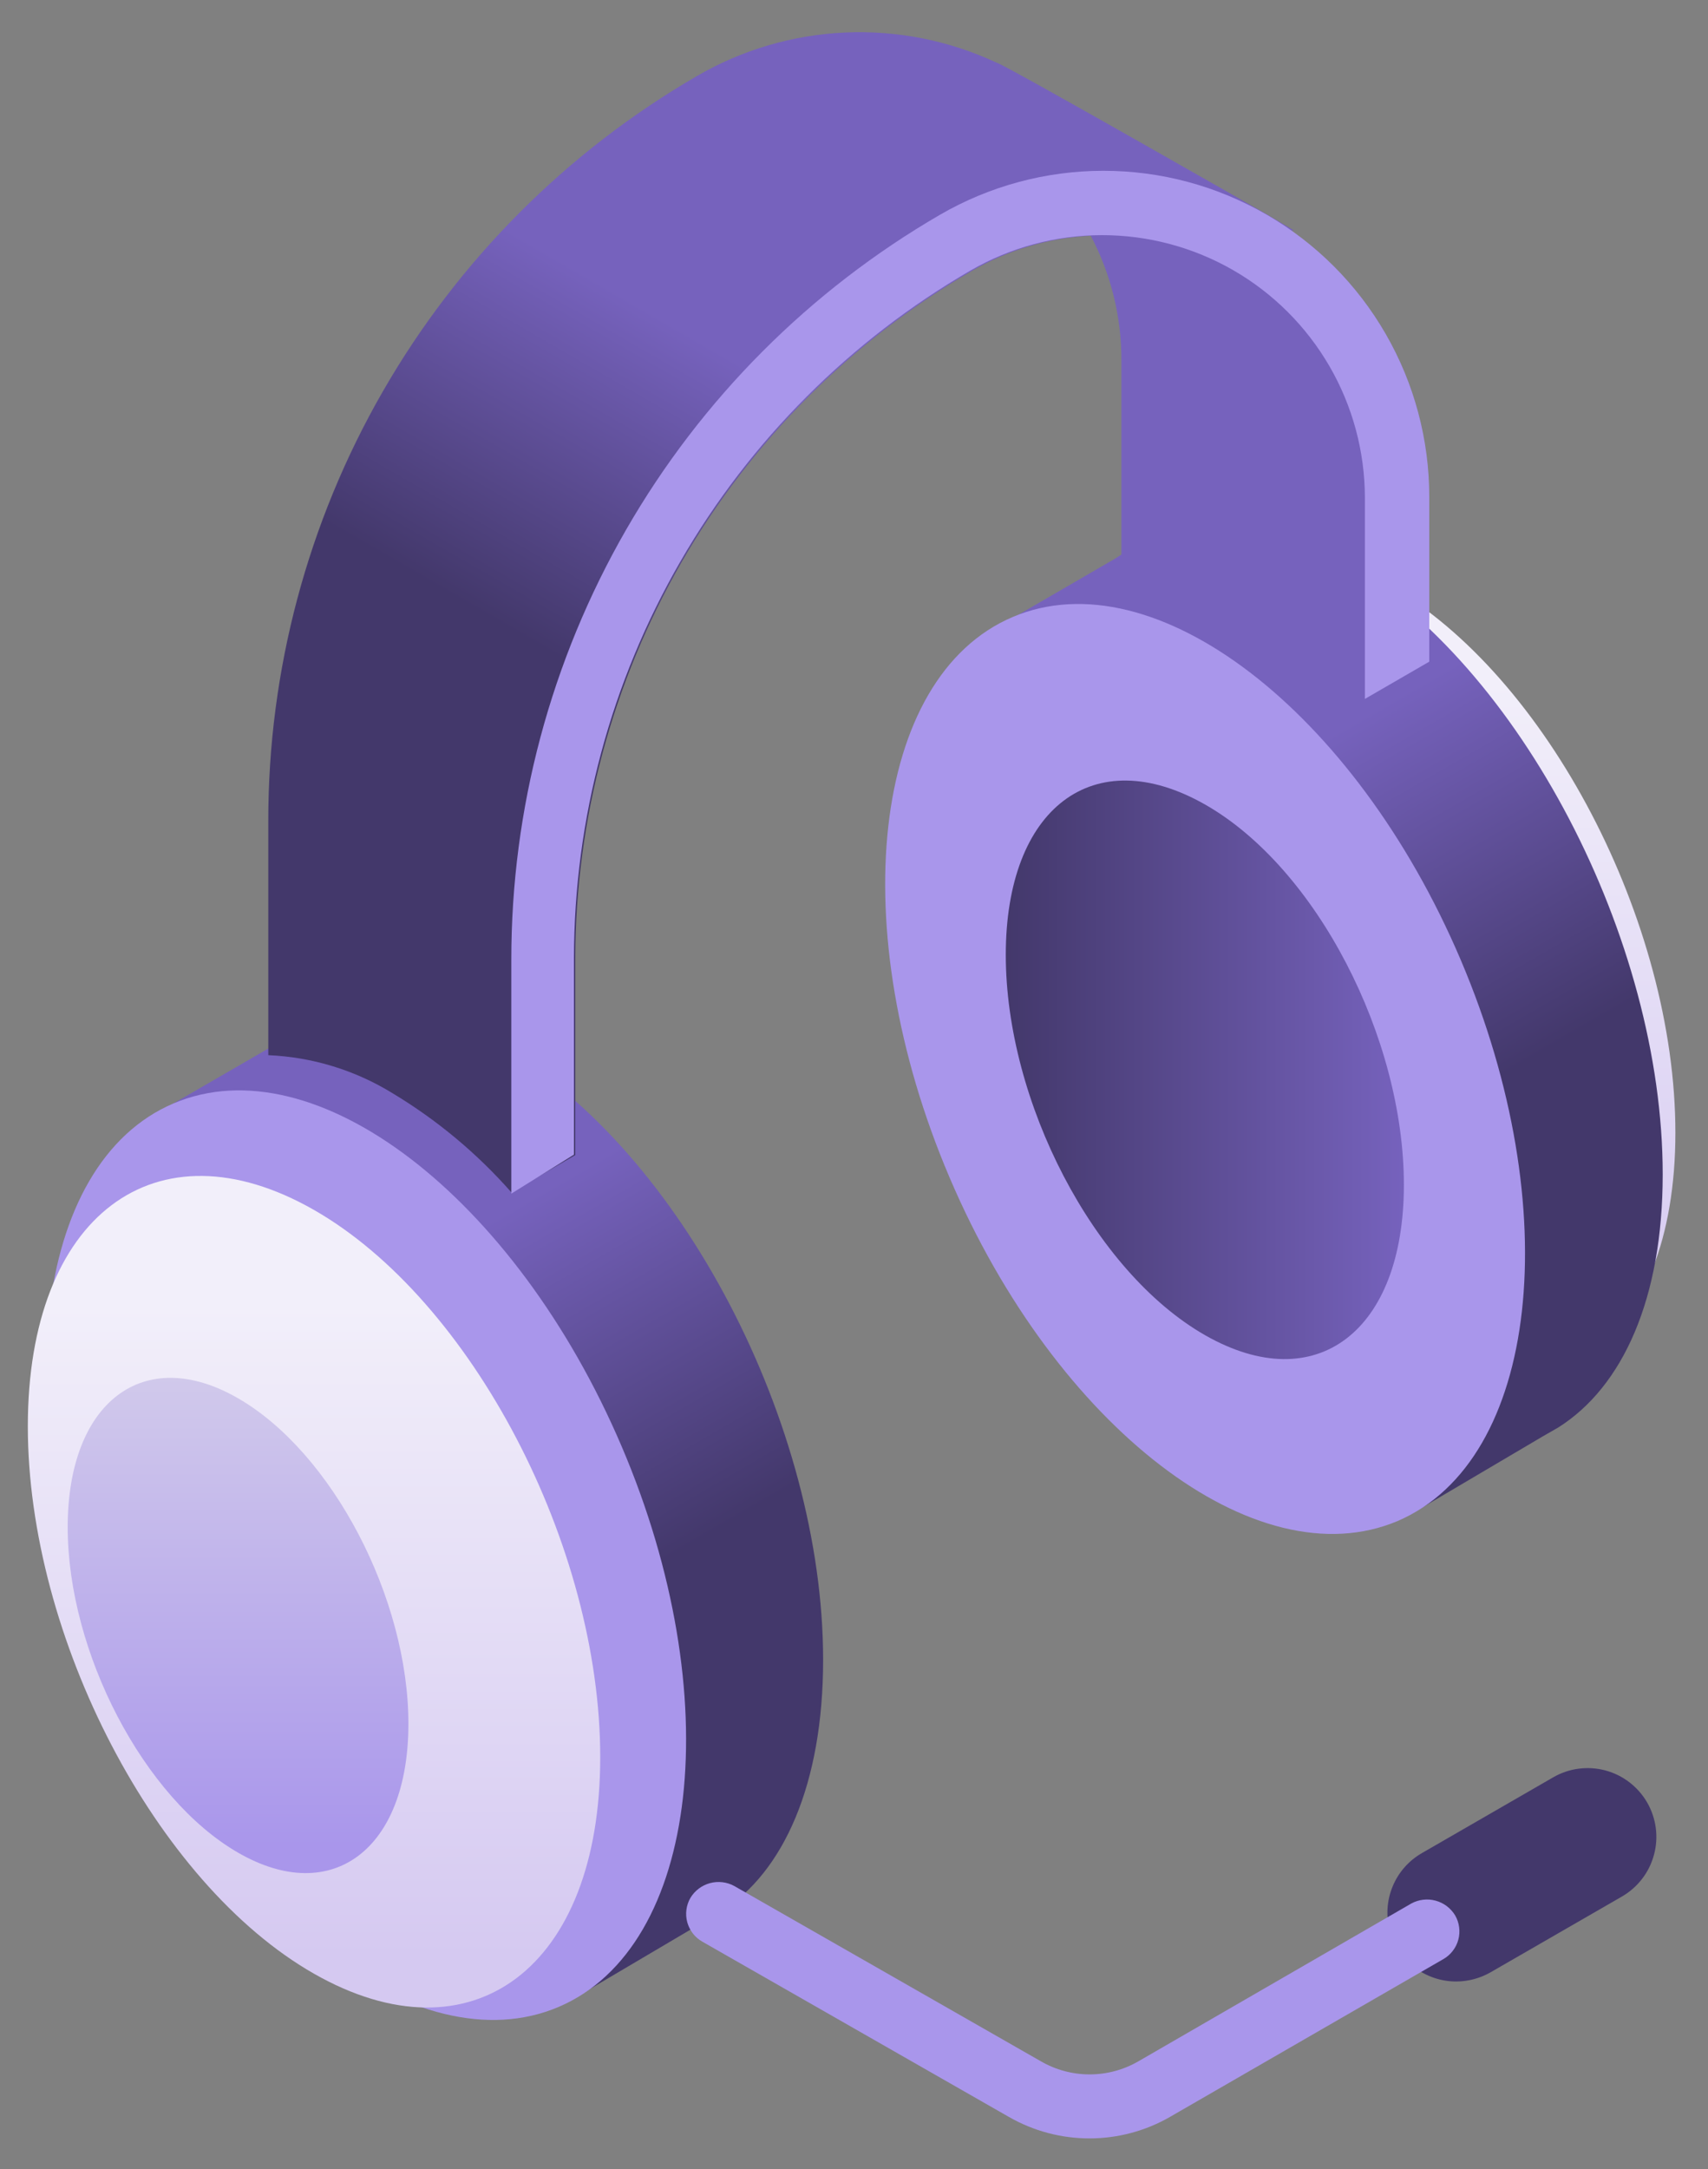 <svg width="52" height="66" viewBox="0 0 52 66" fill="none" xmlns="http://www.w3.org/2000/svg">
<rect x="0" y="0" width="52" height="66" fill="#808080" stroke="none"/>
<path d="M44.341 60.293C43.879 60.295 43.43 60.144 43.063 59.864C42.696 59.584 42.432 59.191 42.312 58.745C42.192 58.299 42.222 57.827 42.399 57.4C42.575 56.974 42.888 56.617 43.288 56.387L47.288 54.08C47.526 53.943 47.788 53.853 48.061 53.818C48.334 53.782 48.611 53.8 48.876 53.871C49.142 53.942 49.391 54.065 49.609 54.233C49.827 54.4 50.01 54.609 50.148 54.847C50.285 55.085 50.374 55.348 50.41 55.62C50.446 55.893 50.428 56.17 50.356 56.435C50.285 56.701 50.163 56.95 49.995 57.168C49.828 57.386 49.619 57.569 49.381 57.707L45.381 60.013C45.064 60.194 44.706 60.291 44.341 60.293Z" fill="#43386B"/>
<path d="M25.06 50.507C25.06 43.347 20.714 35.013 15.327 31.907C12.66 30.347 10.34 30.467 8.42 31.76L4.247 34.173L17.42 60.84L21.94 58.173C23.86 56.973 25.06 54.28 25.06 50.507Z" fill="url(#paint0_linear_1205_25653)"/>
<path d="M17.007 61.067C21.3 59.24 22.167 51.6 18.927 44.013C15.687 36.427 9.594 31.747 5.287 33.573C0.98 35.4 0.127 43.04 3.367 50.64C6.607 58.24 12.714 62.893 17.007 61.067Z" fill="#A996EB"/>
<path d="M18.274 53.467C18.274 59.88 14.367 62.8 9.554 60.053C4.741 57.307 0.847 49.813 0.847 43.4C0.847 36.987 4.741 34.067 9.554 36.813C14.367 39.56 18.274 47.04 18.274 53.467Z" fill="url(#paint1_linear_1205_25653)"/>
<path d="M12.434 52.453C12.434 56.267 10.114 58.027 7.248 56.373C4.381 54.72 2.061 50.28 2.061 46.467C2.061 42.653 4.381 40.893 7.248 42.547C10.114 44.2 12.434 48.627 12.434 52.453Z" fill="url(#paint2_linear_1205_25653)"/>
<path d="M51.007 34.467C51.007 40.88 47.101 43.8 42.287 41.053C37.474 38.307 33.581 30.827 33.581 24.4C33.581 17.973 37.474 15.067 42.287 17.813C47.101 20.56 51.007 28.053 51.007 34.467Z" fill="url(#paint3_linear_1205_25653)"/>
<path d="M50.621 35.733C50.621 28.573 46.261 20.24 40.888 17.133C38.221 15.573 35.888 15.693 33.968 16.987L29.808 19.4L42.968 46.067L46.968 43.707L47.434 43.44C49.408 42.2 50.621 39.507 50.621 35.733Z" fill="url(#paint4_linear_1205_25653)"/>
<path d="M42.554 46.28C46.847 44.44 47.701 36.8 44.474 29.213C41.247 21.627 35.141 16.947 30.834 18.773C26.527 20.6 25.674 28.253 28.914 35.84C32.154 43.427 38.247 48.107 42.554 46.28Z" fill="#A996EB"/>
<path d="M42.741 36.053C42.741 40.507 40.074 42.56 36.688 40.627C33.301 38.693 30.621 33.52 30.621 29.053C30.621 24.587 33.288 22.547 36.688 24.48C40.087 26.413 42.741 31.587 42.741 36.053Z" fill="url(#paint5_linear_1205_25653)"/>
<path d="M39.288 7.013H39.394L38.541 6.507C38.541 6.507 30.541 1.933 30.341 1.907C28.899 1.233 27.314 0.918 25.724 0.99C24.133 1.062 22.583 1.518 21.208 2.32C17.238 4.624 13.944 7.931 11.656 11.909C9.367 15.887 8.164 20.397 8.168 24.987V32.107C9.508 32.164 10.812 32.563 11.954 33.267C13.306 34.08 14.525 35.096 15.568 36.28L17.514 35.147V29.16C17.522 24.921 18.641 20.758 20.761 17.087C22.881 13.416 25.927 10.365 29.594 8.24C30.697 7.602 31.936 7.236 33.208 7.173C33.823 8.34 34.144 9.641 34.141 10.96V17.067C35.469 17.134 36.758 17.538 37.888 18.24C39.262 19.06 40.495 20.096 41.541 21.307L43.501 20.173V15.173C43.516 13.573 43.141 11.993 42.406 10.571C41.672 9.149 40.601 7.928 39.288 7.013Z" fill="url(#paint6_linear_1205_25653)"/>
<path d="M17.474 35.133V29.147C17.481 24.908 18.601 20.745 20.721 17.074C22.84 13.403 25.886 10.352 29.554 8.227C30.769 7.525 32.146 7.156 33.549 7.155C34.951 7.154 36.329 7.522 37.545 8.221C38.76 8.921 39.77 9.928 40.474 11.141C41.178 12.354 41.55 13.731 41.554 15.133V21.267L43.514 20.133V15.133C43.517 13.389 43.06 11.675 42.189 10.164C41.319 8.653 40.065 7.398 38.555 6.526C37.044 5.654 35.331 5.195 33.587 5.197C31.843 5.198 30.13 5.659 28.621 6.533C24.649 8.836 21.352 12.142 19.061 16.12C16.77 20.099 15.565 24.609 15.567 29.2V36.32L17.474 35.133Z" fill="#A996EB"/>
<path d="M33.181 65.067C32.315 65.07 31.465 64.844 30.714 64.413L21.381 59.08C21.269 59.017 21.171 58.931 21.093 58.83C21.014 58.728 20.957 58.612 20.923 58.488C20.89 58.364 20.881 58.235 20.898 58.108C20.915 57.98 20.956 57.858 21.021 57.747C21.154 57.527 21.367 57.367 21.615 57.3C21.864 57.233 22.128 57.264 22.354 57.387L31.687 62.72C32.139 62.982 32.652 63.12 33.174 63.12C33.696 63.12 34.209 62.982 34.661 62.72L42.967 57.92C43.193 57.797 43.458 57.766 43.706 57.833C43.955 57.9 44.167 58.06 44.301 58.28C44.365 58.391 44.407 58.514 44.423 58.641C44.44 58.768 44.432 58.898 44.398 59.022C44.365 59.146 44.307 59.262 44.228 59.363C44.15 59.465 44.052 59.55 43.941 59.613L35.621 64.413C34.878 64.84 34.037 65.066 33.181 65.067Z" fill="#A996EB"/>
<defs>
<linearGradient id="paint0_linear_1205_25653" x1="18.727" y1="48.36" x2="12.914" y2="38.307" gradientUnits="userSpaceOnUse">
<stop stop-color="#43386B"/>
<stop offset="1" stop-color="#7662BD"/>
</linearGradient>
<linearGradient id="paint1_linear_1205_25653" x1="9.554" y1="59.573" x2="9.554" y2="39.747" gradientUnits="userSpaceOnUse">
<stop stop-color="#D5C9F1"/>
<stop offset="1" stop-color="#F2EFFA"/>
</linearGradient>
<linearGradient id="paint2_linear_1205_25653" x1="7.248" y1="56.173" x2="7.248" y2="39.693" gradientUnits="userSpaceOnUse">
<stop stop-color="#A996EB"/>
<stop offset="1" stop-color="#D7D1EB"/>
</linearGradient>
<linearGradient id="paint3_linear_1205_25653" x1="42.287" y1="40.573" x2="42.287" y2="20.747" gradientUnits="userSpaceOnUse">
<stop stop-color="#D5C9F1"/>
<stop offset="1" stop-color="#F2EFFA"/>
</linearGradient>
<linearGradient id="paint4_linear_1205_25653" x1="44.274" y1="33.587" x2="38.474" y2="23.533" gradientUnits="userSpaceOnUse">
<stop stop-color="#43386B"/>
<stop offset="1" stop-color="#7662BD"/>
</linearGradient>
<linearGradient id="paint5_linear_1205_25653" x1="30.621" y1="32.547" x2="42.741" y2="32.547" gradientUnits="userSpaceOnUse">
<stop stop-color="#43386B"/>
<stop offset="1" stop-color="#7662BD"/>
</linearGradient>
<linearGradient id="paint6_linear_1205_25653" x1="23.181" y1="23.587" x2="28.448" y2="14.467" gradientUnits="userSpaceOnUse">
<stop stop-color="#43386B"/>
<stop offset="1" stop-color="#7662BD"/>
</linearGradient>
</defs>
</svg>
